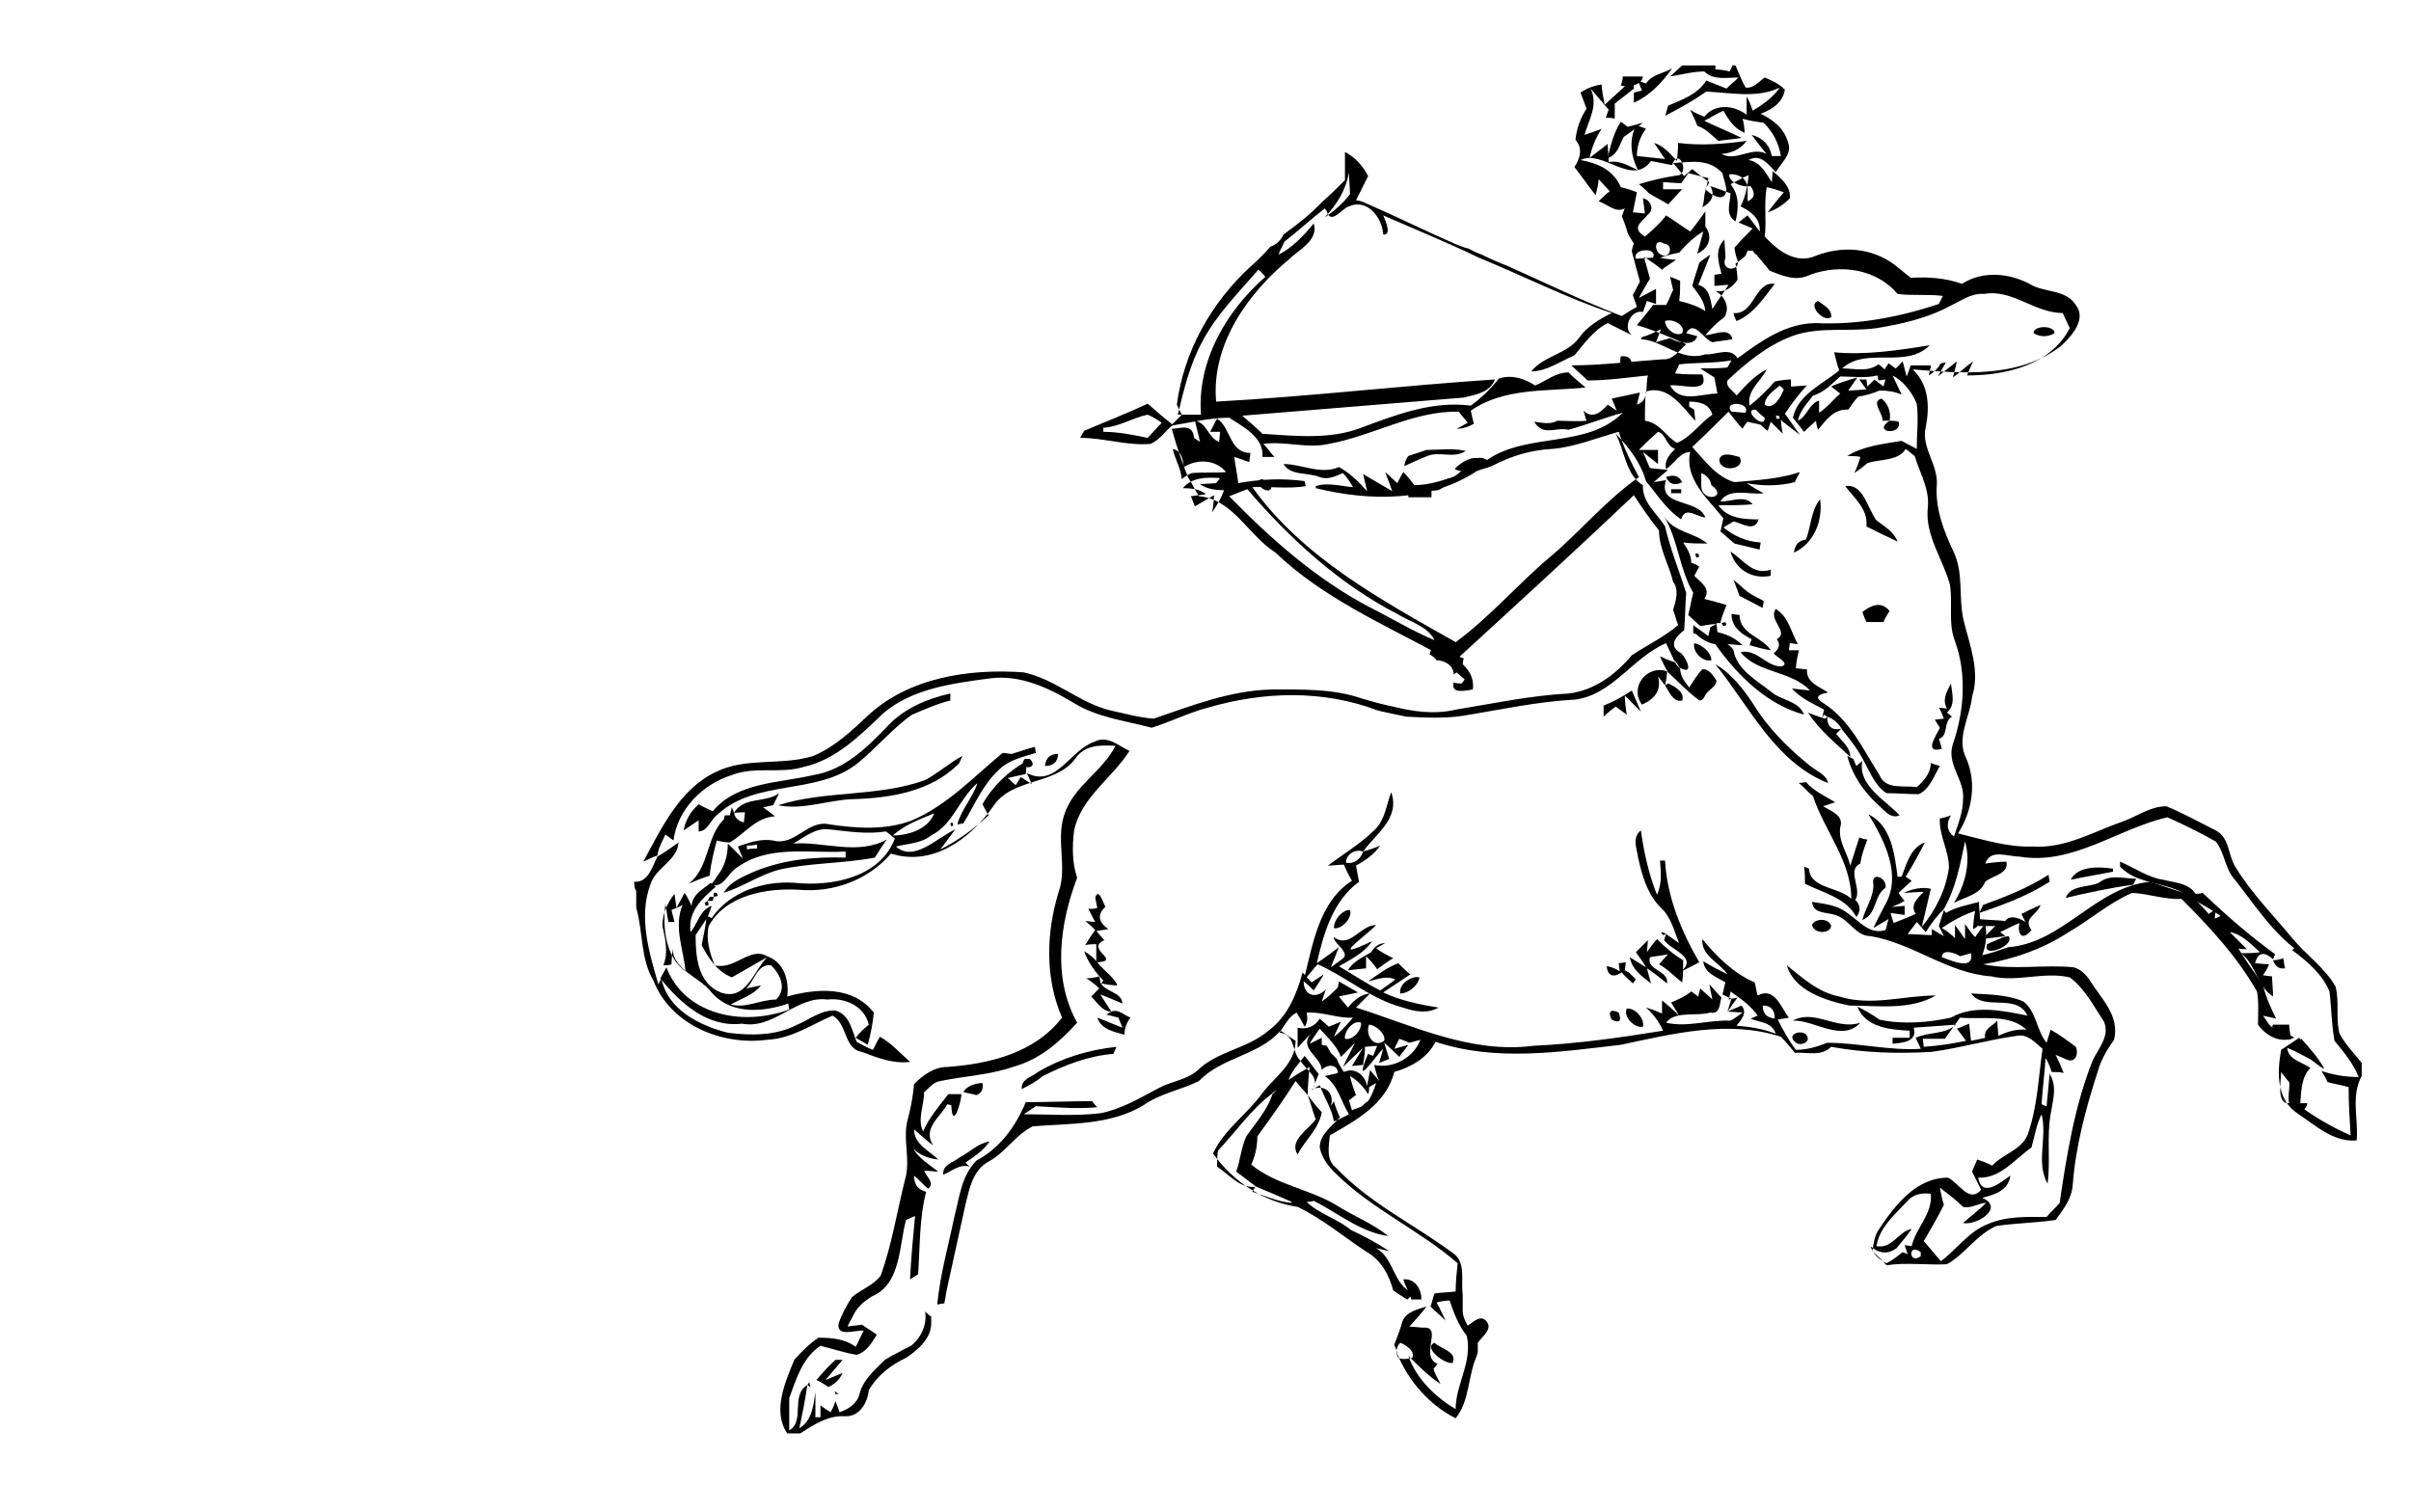 <?xml version="1.0" encoding="utf-8"?>
<!-- Generator: Adobe Illustrator 26.0.3, SVG Export Plug-In . SVG Version: 6.00 Build 0)  -->
<svg version="1.1" id="Слой_55" xmlns="http://www.w3.org/2000/svg" xmlns:xlink="http://www.w3.org/1999/xlink" x="0px"
	 y="0px" viewBox="0 0 239.5 150.2" style="enable-background:new 0 0 239.5 150.2;" xml:space="preserve">
<g>
	<path d="M63.9,85.6c0.3-0.1,1-0.5,1.4-0.6c0.1-0.8,0.5-1.4,0.8-2.1l0.8,0.6c0.4-3.1,2.9-5.6,5.8-6.5c2.3-0.9,4.8-0.1,7.1-0.8
		c3.2-0.7,5.6-3.1,7.9-5.3c2.9-2.5,6.9-3,10.6-3.5c3-0.4,5.8,0.9,8.3,2.4c2.4,1.5,5.2,1.8,7.8,2.5c1.9-0.6,3.7-1.5,5.6-2
		c5.5-1.6,11.4-1.8,16.9,0.3c0.9,0.2,1.8,0.4,2.8,0.6c1.9,0.1,3.8,0.2,5.7-0.1c3.7-0.6,7.3-1.4,11.1-1.6c3.7-0.5,5.7-4.2,9-5.6
		c0.3,0.6,0.5,1.1,0.8,1.7l0.3,0.3l0.2,0.4c1.6,0.9,0.7-0.9,0.2-1.4c-1.3-0.7-0.6-1.6,0.3-2.3c0.1-1.2,0.1-2.5,0.2-3.7
		c-0.7-2.2-1.6-4.4-2.1-6.6c-0.8-1.3-2.3-2.4-2.2-4.1c-1.7-1-1.8-3.4-2.7-5.1c1.3,1.3,2.5,2.9,3,4.7c1.1,1.3,2,2.8,3.5,3.8
		c0.4-1.4,1.6-0.2,2.4-0.2c-0.7-1.9-4.8-1-3.9-3.7l-1.2,0.2c0.3-0.3,1-0.9,1.4-1.2c-0.6-0.1-1.2-0.1-1.8-0.2
		c-0.2-0.4-0.5-1.2-0.7-1.6c0.4,0.3,1.1,0.9,1.5,1.2c0-0.4,0-1.1,0-1.4c-0.5,0-1.4,0-1.9,0c0.6-0.6,1.2-1.2,1.9-1.8
		c0.8,0.2,0.8,1.4,1.7,1.7c-0.5,0.5-1.1,1.1-0.9,2c0.8-0.5,1.4-1.7,2.4-1.7c-0.6,2.7,1.8,4.7,3.3,6.6c-0.1,0.3-0.2,1-0.3,1.3
		c0.5,0.4,0.9,0.8,1.4,1.2c0.8,0.2,1.7,0.4,2.5,0.6c0-0.2,0.1-0.6,0.1-0.7c-1.4-0.1-2.6-0.6-3.7-1.5c0.3-0.2,0.7-0.4,1-0.6
		c0.9,0.2,2.1,1.1,2.5-0.2c-1.5,0-3.1-0.1-4-1.4c1.1,0,2.3,0,3.4-0.1c-0.8-1-2.2-0.2-3.2-0.3c0.9-1.4,2.9-0.6,4.3-0.8
		c-0.6-0.3-1.1-0.6-1.7-1c1.6,0.3,3.2,0.3,4.8-0.1c0.1-0.3,0.4-0.8,0.5-1c-2.1,0.7-4.3,0.8-6.5,1c-1.8-0.5-3-2.2-4.2-3.5
		c1.2-1.1,2.4-2.3,3.6-3.5c0.5,0.6,0.9,1.2,1.4,1.7c0.1-0.2,0.3-0.5,0.5-0.7c0.3,0.1,1,0.2,1.3,0.3c0.2,0.2,0.5,0.5,0.7,0.6l0.3-0.9
		c0.3,0.3,0.9,0.9,1.2,1.2c-0.1-0.4-0.2-1.2-0.2-1.5l-0.4,0l-0.1-0.3l0.3,0l0.1,0.3l0.3,0.3c0.4,0.3,1.3,1,1.7,1.3
		c-0.4-0.5-1.1-1.6-1.5-2.1c0.7-1,1.4-2,2.2-2.8c-0.4,0-1.2,0.1-1.6,0.1l0-0.7c-0.4,0-1.2,0.1-1.6,0.2c-0.8,0.9-1.6,1.7-2.5,2.4
		c-0.3-1.5,1.1-2.4,1.7-3.6c-1.2,0.6-2.1,1.6-3,2.6c-0.3-0.5-1.1-0.8-0.9-1.5c1.9-1.8,4-3.5,6.4-4.4c2.7-1,5.6-0.4,8.4-0.8
		c2.5-0.4,5.1-1,7.3-2.2c1.1-0.5,2.1-1.3,3.4-1.2c2.8-0.5,5,1.9,7.8,1.9c0.2,0.4,0.5,1.1,0.7,1.5c-1.9,3.7-6.4,4.7-10.2,4.7
		c0.1-0.3,0.4-1,0.6-1.4c-0.7,0.5-1.3,1.1-2,1.6c0.1-0.4,0.3-1.2,0.4-1.6c-0.5,0.4-1.4,1.1-1.9,1.5l0.8-1.4l-0.5,0.1
		c-0.3,0.5-0.7,0.9-1.2,1.2l0.1-0.5l0.1-0.3l0-0.2c-0.7,0-1.3,0-2,0c-0.1,0.3-0.3,0.9-0.4,1.1c-0.1-0.4-0.3-1.1-0.4-1.5
		c-0.2,0.2-0.5,0.6-0.7,0.7c-0.2-0.1-0.5-0.4-0.7-0.5l-0.4,0.6c-0.1-0.1-0.4-0.4-0.6-0.5c-1.1,0.8-2.4,0.4-3.6,0.4
		c2.4-2.2,6.3,0.1,8.7-2.3c-3.1,0.5-6.4,1-9.5,0.7c0.1,0.4,0.3,1.3,0.5,1.8c-1.7,1.4-4.1,2.4-4.6,4.7c0.3,0.4,0.9,1.1,1.1,1.4
		c0.3-0.3,0.9-0.8,1.2-1.1c0,0.2,0.1,0.7,0.2,0.9c0.8-1,1.6-2.1,3-2c0.3-0.4,0.6-0.9,1-1.3c0.7-0.1,1.4-0.3,2.1-0.6
		c0.8,0,1.5,0.1,2.2,0.4c-0.3-0.6-0.6-1.3-0.9-1.9c1.1,0.6,1.9,1.6,2.4,2.8c0.2,1.5,0,3,0,4.5c-0.4-0.2-1.1-0.6-1.5-0.8
		c-1.8,0.3-3.8,0.5-5.4,1.5c0.3,0,1,0,1.3,0.1c-0.1,0.4-0.4,1.2-0.6,1.6c0.4-0.3,0.9-0.6,1.3-1c1.3-0.4,3.1-0.2,3.8-1.4
		c0.3,0.2,0.6,0.5,0.9,0.7c0.5,1.7,1.5,3.3,1.3,5.1c-0.3,2.8,1.5,5.1,2.2,7.7c0.3,1.9-0.2,3.8,0.5,5.6c1.2,3.3,0.9,7-0.2,10.2
		c-0.7,2,1.2,3.6,1,5.5c0,1.3-0.5,2.5-0.9,3.7c-0.7-0.5-0.8-1.3-0.3-2.1c-0.3,0.1-0.8,0.3-1.1,0.3c-0.1,1.7,0.9,3.2,0.9,4.9
		c-0.3,2.2-1.3,4.2-2.7,5.9c0.3-1.3,0.6-2.5,0.9-3.8c-0.9-0.2-1.8,0-2.7,0.4c0.5,0,1.5-0.1,2-0.1c-0.6,0.6-1.4,1.3-0.8,2.2
		c-0.7,0.3-1.4,0.6-2.2,0.9l-0.3-1l1.4,0.2c0-0.2,0-0.7,0-0.9l-1.3,0.1c0.3-0.1,1-0.4,1.3-0.6c-0.2-0.2-0.5-0.6-0.6-0.8
		c0.3-0.3,1-0.9,1.3-1.2l-0.6-0.4c0.7-1.1,1.3-2.2,1.9-3.4c-1.4,0.5-1.8,2.1-2.3,3.4l-0.4,0c-0.3-2.2-0.6-5.1-2.9-6.2
		c1.6,2.6,3.4,6.1,1.6,9.1c-0.3,0.6-0.9,1.7-1.1,2.2l1.5-0.9c-0.1,0.3-0.2,0.9-0.3,1.1c-1.6,0.5-2.6-0.9-3.8-1.7
		c-1-0.8-2.3-0.9-3.5-1.1c0.1,1.2,1.4,1,2.3,1.3c1.4,0.4,2,2.1,3.5,2.1c4.2,0.7,7.7,3.7,12,4c2.6,0.6,5.2-0.5,7.8,0.1
		c1.5,1.1,2.4,2.9,3.4,4.4c0.6,1.4-0.5,2.6-1.1,3.8c-1.8,4.5-2.6,9.4-3.3,14.2c-0.4,0.5-0.9,0.9-1.3,1.4c-1.9,0-4-0.1-5.8,0.7
		c-1.9,0.7-3.1,2.5-4.7,3.7c-0.6-0.7-1.1-1.3-1.7-2c0.7-1.2,1.4-2.4,2-3.6c-0.2-0.6-0.3-1.2-0.4-1.7c0.8,0.6,1.6,1.2,2.3,1.9
		c0.8,0.2,1.6-0.4,2.3-0.4c-0.7,0.7-1.5,1.3-2.3,2c1.3,0.3,4.2-1.5,1.9-2.5c1.2-0.3,2.6-0.7,2.8-2.2c-0.9,0.6-2.8,2.3-3.2,0.2
		c2.2,0.1,3.6-1.8,5.3-3c0.3-1.1,0.5-2.3,1-3.3c0.6,2.3-0.6,4.8,0.6,6.9c0.3-2.3-0.1-4.6,0.3-6.9c0.2-1.3,0.7-2.8-0.1-4
		c-0.1,1.1-0.2,2.2-0.3,3.2c-0.1,0-0.3-0.1-0.5-0.2c0.1-1.5,0.3-3,0.4-4.6c0.2,0.3,0.5,1,0.6,1.4c0.3,0,0.9,0,1.2,0.1
		c-0.2-0.5-0.6-1.4-0.8-1.8c0.3,0.1,0.9,0.4,1.2,0.5c0.8,0.3,1.1-0.7,0.8-1.3c-0.8-0.6-1.6-1.2-2.5-1.7c-0.1,0.3-0.3,1-0.4,1.3
		c-1-1.2-1-3.1-2.3-4.1c-1.6-0.7-3.5-0.7-5.2-0.8c1.3,1.8,4.5-0.1,5.6,2.2c-2.5-0.5-5.3-1.1-7.6,0.2c-2.3,0.5-4.8,0.7-7.1,0.2
		c-0.7-0.5-1.4-0.9-2.2-1.3c0.8,2.1,3.3,2.3,5.2,2.4l0,0.7c-0.4,0-1.2,0-1.7,0l0,0.6c1-0.1,2.5-0.2,2.1-1.6c1.4-0.1,2.8-0.2,4.2-0.3
		c-1.1,1-2.7,0.7-4,1.3c0.1,0.3,0.4,0.8,0.5,1.1c-3.1,0.2-6.2-0.6-9.3-0.6c-1,0.4-2,0.7-3.1,0.7c-0.7-0.9-1.3-2-1.8-3
		c0.3-0.1,0.8-0.1,1.1-0.2c-0.8-1-1.4-3.1-3.1-2.2c-0.1-0.3-0.2-1-0.3-1.3c-2.1-0.9-3.8-2.6-5.2-4.3c-0.1,1.7,1.7,2.3,2.5,3.5
		c-0.8-0.4-1.6-0.8-2.4-1.3c0.1,1.2,1.4,1.6,2.2,2.1c-0.1,0.3-0.2,0.9-0.3,1.2c0.2,0.1,0.6,0.3,0.9,0.4c-0.1,0.3-0.3,1-0.4,1.3
		l1.5,0.1c-0.4,0.3-0.8,0.6-1.2,0.8c-2.1-0.1-4.3,0.7-6.4,0.2c0.9-1.2,3-0.6,4.4-1c1,0.2,0.9-0.9,1.1-1.5c-0.4-0.4-0.8-0.9-1.2-1.3
		l0.3,1.5c-0.4-0.4-0.8-0.7-1.2-1.1l-0.2,0.8c-0.2-0.1-0.5-0.4-0.7-0.5c-0.6,0.5-1.3,0.8-2,1.1l0.8,1.3c-0.4-0.4-1.3-1.2-1.7-1.5
		c0,0.3,0,1,0,1.3c-0.4-0.2-1.2-0.5-1.6-0.6c0.7,0.6,1.3,1.4,1.7,2.3c-4.3,0.7-8.6,1.3-12.9,1.5c-6.2,0.8-11.9-2-17.6-3.8
		c0.3-0.3,1-1,1.4-1.4c-1,0.1-1.6,0.7-2.2,1.4c-0.3-0.4-0.6-0.7-0.9-1.1c0.5-0.1,1.4-0.3,1.9-0.4c-0.5-0.3-1.4-0.8-1.9-1.1l-0.1,0.6
		c-0.5,0.5-1,1-1.6,1.4l0.4-1.2c-1,1-2.2,0.6-2.2-0.8c0.3,0.2,0.8,0.7,1,0.9c0.3-0.5,0.7-1,1-1.6c-0.3,0.2-0.9,0.6-1.2,0.8
		c-0.2-0.2-0.7-0.7-0.9-1c-0.6,2.2-1.5,4.4-3.4,5.8c-2.1,1.8-5,2-7,3.9c-1.1,1-2.6,1.1-3.9,1.8c-1.9,1-3.7,2.1-5.8,2.5
		c-2.5,0.3-5.1,0.1-7.6,0.1c0.3-0.2,0.9-0.6,1.2-0.8c2,0.1,4.1,0.3,6.1,0.1c-0.1-0.1-0.4-0.4-0.5-0.6c-2.2,0-4.4,0.1-6.6,0.1
		c-1,2.4-2.6,4.6-4.9,5.8c-1.5,1.5-1.7,3.7-2.2,5.6c-0.6,2.9-1.4,5.7-1.7,8.7c0.1,0,0.5-0.1,0.6-0.1l0.1,0c0.1-0.4,0.2-1.2,0.3-1.6
		c0.6-2.7,1.2-5.5,1.8-8.2c0.4-1.6,0.7-3.4,2.3-4.3c1.7-0.9,2.7-2.7,4.4-3.5c3.7-0.3,7.7-0.1,11-2.1c1.7-1.2,3.7-1.5,5.5-2.4
		c2.3-2.4,5.9-2.5,8.1-5c0.5,0.3,1,0.7,1.5,1c0,2.3-2.1,3.6-3.3,5.2c-1.5,2.1-3.8,3.6-4.9,6c2,2.8,5,4.8,8.4,5.3
		c2.5,1.2,4.6,3,6.9,4.5c1.4,0.8,2.2,2.3,2.6,3.8c0.3,0.2,1,0.7,1.4,0.9c0.2-0.2,0.6-0.5,0.9-0.6l-0.4-0.1c-1.9-0.7-1.8-3.4-3.6-4.4
		l1.3,0.3c-1.2-0.8-2.5-1.5-3.8-2.1c-1.3-1.1-3.2-1.6-4.4-2.8c0.2,0,0.5,0,0.7-0.1c2.4,1.2,4.6,3.1,7.4,3.5c-1.6-1.3-3.5-2-5.2-3.1
		c-2.7-1.6-6-2-8.4-4c0.4-0.9,0.6-1.8,0.6-2.8c1.3-1.8,2.6-3.6,3.8-5.5c0.4,0.5,0.8,0.9,1.2,1.4c0-0.7,0.1-2.1,0.2-2.8
		c-0.7,0.4-1.4,0.8-2.1,1.3c0.3-0.9,1-1.6,1.6-2.4c0.5,0.6,0.9,1.2,1.4,1.8c-0.2,0.5-0.4,1-0.6,1.5c1.2-0.5,2.2,0.4,1.8,1.7l0.3-0.5
		c0.1,0.4,0.4,1.2,0.6,1.6c-0.8,0.9-2,1.7-2,3c0.2,1,0.8,1.8,1.5,2.5c3.6,3.6,8.4,5.7,12.2,9c-0.1,0.9-0.2,1.9-0.2,2.8
		c-0.7,0.1-1.4,0.1-2.1,0.2l-0.1,0.3c-0.1,0.3-0.2,0.8-0.3,1c0.5,0.5,1,0.9,1.5,1.4c-0.2-0.4-0.6-1.3-0.9-1.8c0.3-0.1,1-0.2,1.3-0.2
		c0.4,1.2,0.9,2.5,1.7,3.5c0.6,2.6-1.1,4.8-1.1,7.3c-2-1.2-3.9-3-4.7-5.3c1,1,2,2,3.2,2.8c-0.2-0.4-0.6-1.1-0.7-1.5
		c0.1-0.1,0.3-0.4,0.4-0.5c-0.7-0.3-0.8-0.9-0.7-1.6c0-0.8,0.6-2.1-0.7-2c-0.3,0-1-0.1-1.4-0.1c0.6-0.7,1.2-1.3,1.7-2
		c-0.9,0.3-2,0.5-2.4,1.5c-0.2,0.8-0.5,1.5-0.8,2.3c0.1,0.2,0.3,0.7,0.3,0.9c1.1,2.7,3.2,5.1,5.8,6.4c1.4-1.7,1.2-4.2,2.1-6.2
		l0.1-0.4l0-0.9c0.4-0.6,1.6-1.4,0.8-2.2c-0.6-0.6-1.3,0.2-1.8,0.5c-0.3-0.5-0.5-1-0.5-1.5c0-0.4,0-1.2,0-1.6
		c-0.2-1.4,0.4-3.3-1.1-4.2c-3.8-2.8-8.2-4.9-11.5-8.4c-1-0.8-0.7-2.1-0.6-3.2c2.6-1.5,5.6-3.1,6.4-6.3c1.7-0.5,3.3-1.4,4.1-3
		c6,2,12.3,1,18.4,0.3c5.2-1.1,10.7-2.5,15.9-0.8c0.5,0.5,1,1.1,1.4,1.6c1.2-0.1,2.6,0.4,3.6-0.6c3.3,0.6,6.6,0.7,10,0.5
		c2.9-0.4,5.6-1.2,8.5-1.6c1-0.2,1.8,0.7,2.5,1.3c-0.4,2.8-0.5,5.6-1.4,8.3c-0.5,1.7-2.5,2.1-3.6,3.3c-0.4-0.2-1.1-0.5-1.5-0.6
		c-0.1,0.3-0.4,0.9-0.5,1.2c0.3,0.6,0.6,1.2,0.9,1.8c-1.2,1.4-2.2-0.7-3.3-1.2c-3.2,0-5.3,2.8-6.9,5.2c-0.4,0.6-0.5,1.4-0.6,2.1
		c0.5,0.5,1,0.9,1.4,1.4c2-0.3,4,0,6-0.1c1.8-1,2.9-2.9,4.9-3.8c2-0.3,3.9-0.3,5.9-0.6c0.8-1.1,1.6-2.1,1.7-3.5
		c0.3-3.9,1.3-7.6,2.5-11.3c0.3-1.1,0.9-2.1,1.6-3.1c0.6-2.4-1.3-4.1-2.4-5.9c-0.4-0.6-0.9-1.1-1.6-1.3c-3-0.3-6,0.3-9-0.3
		c3-0.5,5.9-1.5,8.5-3.2c2.1-1.2,4-2.9,6.3-3.9c1.7,0.1,3.3,0.7,4.9,0.6c2.8,2.8,5.5,5.7,7.5,9.2c0.2,1.1,0.1,2.2,0.1,3.3
		c0.8,1.1,2.2,1.9,3.6,1.3c-0.7-0.5-1.5-0.9-2.3-1.1c-0.3-0.3-0.5-0.7-0.8-1.1l1.3,0.3c-0.5-1-1-2.1-1.3-3.3
		c-0.9-1.4-1.9-2.7-2.7-4.1c-1-0.9-2.9-2.2-1.7-3.7l-1,0.7c-0.4-0.5-0.9-1-1.4-1.5l0.4-0.5l-0.6,0.2c-1.4-0.5-2.8-0.9-4.2-1.4
		c-5.4,0.5-8.7,6.1-14.1,6.5c-0.9,0.3-1.7,0.6-2.6,0.8c0.4-1,0.5-2,0.3-3.1c-0.3,0.3-0.8,1-1,1.3c-0.3-0.3-0.8-1-1-1.3l0,1.5
		c-0.2-0.3-0.7-1-1-1.4l0,1.3c-0.3-0.3-0.9-0.8-1.3-1c1-0.7,2.1-1.3,3.3-1.7c-0.1,0.5-0.2,1.4-0.2,1.8c1.1-0.4,0.5-1.8,0.6-2.7
		c-1.1,0.3-2.3,0.5-3.3,1.1l-0.2-0.3c-0.1,0.4-0.4,1.2-0.5,1.6l0.5,1l-1.2-0.7v0.6c-0.8,0-1.6-0.1-2.4-0.1c0.2-0.3,0.7-0.9,0.9-1.2
		c0.3,0.3,0.6,0.7,0.9,1c0.5-0.8,1.1-1.6,1.8-2.3c1.2-2.1,1.6-4.4,2.1-6.7c0.6,2.1,0,4.3-1.1,6.1c1.1-0.6,2.6-0.8,3.1-2.1
		c0.7-0.6,2.4-0.8,2.1-2c-0.5,0-1.6,0.1-2.1,0.2c0.5-1.5,2.2-0.7,3.4-0.7c5.3,0.9,9.8-2.8,14.7-3.9c1.6,0.7,3.2,1.5,4.8,2.4
		c0.9,1.1,0.9,2.7,1.9,3.8c1.9,2.4,3.5,4.9,5.9,6.8l-0.2,0.2c1.5,1.1,3,2.4,3.7,4.1c0.2,1.6,0.2,3.3,0.5,4.9
		c0.9,1.1,1.9,2.3,2.4,3.6c-1.3,0-2.5-0.2-3.7-0.6c0.2,0.3,0.5,0.8,0.6,1.1c0.7,0.2,1.4,0.3,2.1,0.5c0,1.6,0.1,3.2,0.2,4.8
		c-1.6-0.7-3.2-1.6-4.6-2.6c0.1-0.1,0.3-0.4,0.3-0.6c-0.2,0-0.5,0-0.7,0c0.1-1.2,0.1-2.6,1-3.5c-0.8-0.6-2.2-0.8-2.3-2
		c1,0.4,2,1,3,1.5c-0.6-0.8-1.2-1.6-1.8-2.5c-0.6,0.4-1.2,0.8-1.8,1.2c-0.4,2.2-0.5,4.9,1.6,6.3c1.8,1.2,3.6,2.9,5.9,2.7
		c0.2-2.1-0.6-4.4,0.5-6.4v-1.3c-0.7-0.9-1.6-1.8-2.2-2.9c-0.4-1.5,0-3.2-0.4-4.7c-1.1-1.9-2.9-3.1-4.3-4.8c-1.9-2.3-4-4.4-5.6-7
		c-0.8-1.2-0.6-3-2-3.7c-1.6-0.8-3.2-1.7-4.9-2.4c-1.6,0-2.9,1-4.3,1.5c-2.9,1-5.7,2.7-8.9,2.5c-2.6,0.1-5-0.7-7.5-1.3
		c1.4-2.2,1.9-5,0.8-7.5c-1-2,0.4-4.1,0.6-6.1c0.8-2.5-0.2-5-0.8-7.4c-0.6-2.3,0-4.7-1-6.9c-1-2.1-1.9-4.4-1.7-6.8
		c0.1-2-1.6-3.7-1.1-5.7c0.4-2,0.3-4.2-1.3-5.7c4.9,0.4,10.5,0.9,14.7-2.3c1.1-1,2.6-2.7,1.5-4.1c-1-1.6-3.2-1.2-4.6-2.1
		c-2.1-1.1-4.7-1.3-6.7,0c-1.7-0.6-3.4-0.7-5.1-0.6c-0.5-0.4-1.1-0.9-1.6-1.3c-2.3-1.7-5.2-1.9-7.8-0.9c-2,0.9-3.8-0.5-5.1-1.9
		c0.2-1.6-0.1-3.3,0.2-4.9c0.6,0.1,1.1,0.3,1.7,0.5c-0.5,0.6-1.1,1.3-1.6,2c0.9-0.3,1.6-0.8,2.2-1.4c0.1-1.2-0.9-2-1.7-2.7l-0.1,1.1
		c-0.6-0.9-1.1-2-2.3-2.2c1.2-0.7,2,0.5,2.7,1.2c0.5-0.9,1.7-1.8,1.2-3c-0.4-1.4-1.5-2.2-2.7-2.8c1.1-0.4,2.2-1.1,2.4-2.4
		c-0.6-0.6-1.3-0.9-2-1.2c-0.6,0.4-1.1,1.1-1.9,1c-0.4-0.7-0.7-1.5-1-2.2h-0.3c-0.1,0.2-0.2,0.5-0.3,0.6c-0.3-0.1-1-0.2-1.4-0.2
		l0-0.4h-3.3c-0.3,0.3-0.9,0.8-1.2,1.1c1.2-0.2,2.3-0.5,3.4-0.5c0.9,0.9,2.2,0.6,3.4,0.6c-0.4,0.4-0.8,0.7-1.2,1.1
		c-0.7-0.3-1.3-0.5-2-0.8c-0.9,1.4-2.4,1.9-3.8,2.5c-0.1,0.3-0.2,0.8-0.3,1c1.4-0.7,2.8-1.5,4.1-2.4c2.4,0.1,5,0.7,7.3-0.4
		c-0.7,1-1.7,1.7-2.7,2.3c-0.1-0.4-0.4-1.1-0.6-1.4c0,0.4,0,1.3,0,1.8c-1.3-1-3.2-1.1-4.2,0.2c-0.5-0.2-1-0.4-1.4-0.7
		c0.2,0.5,0.5,1,0.7,1.6c0.9,0.3,1.5,1,2.1,1.5c0.6-0.1,1.8-0.2,2.3-0.3c-1.2-0.6-2.5-1.1-3.7-1.7c0.6-0.3,1.2-0.7,1.9-1
		c0.5,0.9,1.1,1.8,2.1,2.2c0-0.4-0.1-1.1-0.2-1.4c0.7,0.2,1.4,0.3,2.1,0.4c0.9,0.9,1.5,2,1.7,3.3l-0.9,0c-0.2-1.1-0.9-1.8-2-2.1
		c0.4,0.5,1.1,1.5,1.5,1.9c-1.5-0.8-3,0.8-4.5,0c1.1-0.1,1.9-0.5,2.5-1.3c-2.2,0.3-4.5,0.5-6.8,0.2c0,0.5-0.1,1.4-0.1,1.8
		c-0.7-0.7-1.3-1.5-2.3-1.8c0.3,0.4,0.8,1.2,1.1,1.6c-0.9-0.1-1.9-0.2-2.8-0.3c0-1,0.3-1.9,0.9-2.7c-0.2-0.1-0.7-0.3-1-0.3
		c-0.7,1.4-0.5,3,0.2,4.4c-0.9-0.4-1.8-1-2.9-0.8c0-0.5-0.1-1.4-0.1-1.8c-0.6,0.5-1.2,0.9-1.8,1.4c0.2-1,0.6-2,1.2-2.9
		c-0.5,0.2-1.1,0.4-1.7,0.6c0.4-1.5,1.4-2.9,0.6-4.6c0.6,0.7,1.2,1.4,1.8,2.1c-0.1,0.2-0.2,0.6-0.3,0.8c0.2,0,0.7,0,0.9,0.1
		c0-0.4,0-1.2,0-1.5c0.6-0.5,1.3-1,1.9-1.5l0,1.4c1.6-0.7,2.8-2,3.8-3.4c-0.9,0.5-2,0.6-2.6,1.5l-0.8-0.3l0.4,1l-0.8,0.2
		c0-0.4,0-1.1-0.1-1.4c-0.9,0.9-1.9,1.8-2.8,2.6c-0.1-0.5-0.3-1.5-0.3-2c-0.8,0.1-1.5,0.4-2.1,0.8c0.2,0.5,0.4,1.1,0.6,1.6
		c-0.6,0.9-1,2-1.1,3.1c0.8,0.9,0.4,1.9-0.1,2.7c0.7,0.9,1.4,1.9,2.1,2.8c0.1-0.4,0.3-1.2,0.3-1.6c0.3,0.3,0.8,0.9,1.1,1.2
		c-0.4,0.3-0.7,0.6-1.1,1c0.9,0.3,1.7,1.2,2.6,0.7c-0.1,0.2-0.2,0.6-0.3,0.8c0.2,0.4,0.5,1.3,0.6,1.7c0.1,0.2,0.4,0.7,0.6,1
		c-0.1,0.2-0.2,0.6-0.2,0.8c0.1,0.3,0.2,0.8,0.3,1.1c0.1,0.5,0.4,1.4,0.5,1.9c-0.2,0.3-0.5,1-0.7,1.3c0.1,0.4,0.3,0.8,0.4,1.2
		c-0.4,0.2-1.2,0.7-1.5,0.9c-3.9-1.5-7.6-3.3-11.4-5c-0.8-0.3-1.7-0.7-2.5-1.1c-0.3-0.1-1-0.4-1.3-0.6l-0.4-0.1
		c-0.2-0.1-0.6-0.2-0.8-0.3c-3-1.3-6-2.8-9-4.1c-0.2-0.1-0.7-0.3-1-0.3c0.4-0.8,0.8-1.6,1.2-2.4c-0.5-1-1.3-1.9-2.3-2.4
		c0,0.9,0,1.9,0,2.8c-0.7,0.7-1.4,1.4-2.2,2.1c-0.7,0.7-1.4,1.4-2.2,2c-0.1,0.1-0.4,0.3-0.5,0.4c-0.4,0.3-0.8,0.6-1.2,0.9
		c-0.3,0.6-0.7,1-1.3,1.2c-0.6,0.7-1.3,1.4-2,2c-3.9,3.6-6.6,8.4-7.3,13.7c0.2,0.4,0.3,0.7,0.5,1l-1.1,1.1c1.9-0.3,3.8-0.8,5.8-0.8
		c1.4,0.9,3.5,2,3.3,3.9c0.3,0,0.9,0,1.2,0c-0.3-0.3-0.8-1-1.1-1.3c2.2-0.3,4.3,0.5,6.5,0c4.4-0.8,8.4-3.3,12.9-3.2
		c0.3,0.4,0.6,0.7,0.9,1.1l-1.1,0.6c0.6,0,1.2-0.2,1.7-0.5c-0.1-0.4-0.2-0.8-0.3-1.3c3.3-2.3,7.5-1.9,11.4-2.3
		c-0.6-0.5-1.2-1-1.7-1.5c-1.3,0-2.3,0.9-3.3,1.3c-1.1-0.7-2.3-1.1-3.6-0.7c-0.8,1-1.7,1.9-2.8,2.7c-3.8-0.5-7.4,0.9-10.9,2.2
		c-3.1,1.2-6.6,0.8-9.8,0.6c-0.6-0.6-1.3-1.2-2-1.8c7.3-0.6,14.7-1.2,22-1.8c1.2-0.3,2.6-0.5,3.1-1.8c-9.2,0.6-18.4,1.7-27.7,2.2
		c-0.5-5.6,3.1-10.7,7.2-14.1c1-1,3-1.9,2.5-3.6c-1,1.2-2.1,2.4-3.5,3.1c0.1-0.3,0.4-0.9,0.6-1.3c1.4-1.1,2.6-2.2,4-3.3l0.2,0.3
		c0.4,1.4,1.5-0.3,2.2-0.5c1.8-0.8,3.3,1.1,3.4,2.8c0.9,0.1,0.2-1.4,0-1.9c3.2,1.4,6.4,2.7,9.5,4.2c4.4,1.8,8.7,4,13.2,5.5
		c-1.2,0.6-2.4,1.3-3.2,2.4c-1.2,1.7-3.5,1.8-4.8,3.4c1.5,0,2.9-1,4.3-1.6c1-1.2,1.9-2.5,3.3-3.2c0.8,0.4,1.6,0.8,2.4,1.2
		c-1-0.8,0-2.6,1.1-2.3c0.1-0.3,0.3-0.8,0.4-1.1l0.9,0.3c0-0.4,0-1.2,0-1.5c-0.4,0.2-1.3,0.7-1.7,0.9c0.3-0.5,0.8-1.5,1.1-1.9
		c-0.2-0.7-0.4-1.5-0.6-2.2c0.6,0.4,1.2,0.8,1.8,1.3c0.3-0.3,1-0.7,1.4-1c-0.4,0-1.2-0.1-1.6-0.2c0.6-0.2,1.3-0.4,1.9-0.5
		c0.7-0.8,1.5-1.6,2.4-2.1c-0.2,0.7-0.4,1.5-0.6,2.2c1.1-0.5,1.6-1.6,0.8-2.7c0-0.5,0-1,0-1.5c-0.5,0.7-1,1.4-1.5,2
		c-0.8-0.5-1.6-1.1-2.4-1.6c-0.6,0.8-1.4,1.5-2.1,2.1c-1.5-0.9-0.2-1.5,0.3-2.2c0.7-0.5,0.2-1.5-0.5-1.6l0.2,1.5
		c-0.3,0-0.9-0.1-1.2-0.1c0.1-0.5,0.3-1.5,0.4-2c-0.5-0.2-1.1-0.4-1.6-0.5c-0.7-1.7-2.3-2.4-4-2.7c2.2-1.1,5.1,2.7,7,0.1
		c0.7,0.1,1.4,0.3,2.1,0.4c0.6-1.8,1.7,0.6,0.7,1c-1.4,0.2-2.7,0.5-4,0.9c0.3,0.2,0.8,0.7,1,0.9c0.6,0.4,1.3,0.7,1.9,1.1
		c0.5-0.5,0.9-1,1.4-1.5c-0.5,0-1.4,0-1.9,0l0-0.7c0.4,0,1.3,0.1,1.8,0.1c0.2-0.3,0.6-0.8,0.7-1c0.5,0.1,1.5,0.4,2,0.5
		c-0.1,0.6-0.3,1.2-0.4,1.7c0,0.3-0.1,0.9-0.2,1.2c0.9-0.5,1.3-1.2,0.8-2.1c0.7,0.2,1.4,0.5,2,0.7c0,0.9-0.6,2.1,0.5,2.8
		c0.3-1.3,0.4-2.6-0.5-3.7c0.4-0.2,1.3-0.7,1.8-0.9c-0.1,1.1-0.3,2.1-0.8,3.1c1,0.5,2,1.2,1.9,2.5c-0.3-0.4-0.9-1.2-1.2-1.6
		c-0.3,0.2-0.6,0.5-0.9,0.7l1.4,0.6c-0.6,0.6-1.2,1.2-1.8,1.9c0,0.2,0.1,0.7,0.2,1c0.7,1.4-1.7,1.5-1.1,0c0-0.4-0.1-1.3-0.1-1.8
		c-1,1-0.6,2.2-0.3,3.4l-0.7,0.1c0,0.3,0,0.8,0,1.1c0.3,0,1-0.1,1.4-0.1c-0.5,0.8-1.1,1.6-1.6,2.4c-0.2-1-0.3-2.1-1.4-2.4
		c0.4-1,0.8-2,1.2-3c-0.3,0.2-0.9,0.6-1.1,0.8c-0.2,0.7-0.5,1.5-0.7,2.3c0.6,0.8,1.2,1.5,1.3,2.5c-0.8-0.5-1.7-0.8-2.6-1
		c0.1-0.7,0.1-1.3,0.1-2c-0.2-0.1-0.7-0.3-1-0.4c0.1,0.5,0.2,0.9,0.3,1.3c-0.2,0.4-0.5,1.2-0.7,1.5c-0.3,0-0.9,0-1.3,0
		c-0.5,0.7-1.1,1.4-1.6,2c1.7,0.5,3.3,1.2,4.9,1.9c-0.7,0.6-1.3,1.6-2.4,1.5c-3,0.2-6,0.6-9,0.6c0.5,0.5,1.1,1,1.6,1.5
		c2,0,4-0.3,6-0.5c-0.3,1,0.2,2.5-1.1,2.9l0.3-1.2c-0.9,0.2-1.9,0.4-2.8,0.6l0.5,1.2l-0.9-0.6c-0.6,0.7-1.5,1.5-2.4,0.6
		c0.1,0.3,0.2,0.8,0.3,1c-1,0.1-2,0-2.9,0c-0.7,0.4-1.5,0.2-2.3,0.1c0.9,1.5,2.1,0.5,3.4,0.8c1.8-0.5,3.6-1.2,5.4-1.7
		c-3.6,3.6-9.4,1.9-13.5,4.7c-1.4-0.9-2.2,1.2-3.4,1.7c-1.2,0.4-2.5,0.8-3.8,0.8c-0.4-0.5-0.7-0.9-1.1-1.3c-0.2,0.3-0.5,0.9-0.6,1.1
		c-0.3-0.3-0.9-0.8-1.2-1.1c0.2,0.5,0.5,1.4,0.7,1.9c-1-0.6-1.9-1.1-2.9-1.7c0.1,0.4,0.3,1.3,0.4,1.7c-0.8-0.9-1.7-1.8-2.8-2.4
		c-1.8,0.8-3.7-0.3-5.5-0.3c0.7,1.2,2.4,0.8,3.6,1.3c0.8,0.3,1.6-0.1,2.3-0.4c0.3,0.3,0.8,1,1,1.4c-1.2-0.1-2.6-0.5-3.7-0.1l0,0.2
		c5.3,1.3,11.3,1.4,16-1.7c0.5-0.2,1-0.3,1.5-0.5c1.9-1,3.9-1.6,6-1.7c2.3-0.2,4.4-1.1,6.6-1.7c0.5,1.6,1.2,3,2,4.5
		c-3.3,2.3-5.8,5.4-8.9,8c-3.2,2.7-5.9,5.9-9.3,8.4c-7.4-4.2-15.2-8.4-20.2-15.4c1.8-0.1,3.5,0.2,5.3-0.1c0-0.1-0.1-0.3-0.1-0.5
		c-2.2-0.3-4.4-0.2-6.6,0.2c-0.1-0.9-0.3-1.8-0.4-2.6c0.4,0.1,1.1,0.4,1.5,0.5c0-0.2,0.1-0.7,0.1-0.9c-2.1,0-1.9-2.5-3.3-3.4
		c-0.2,0.3-0.5,1-0.7,1.3h1l-0.1,1c-1.1-0.4-1.2-1.9-2.4-2.1c0.1,0.5,0.4,1.6,0.5,2.1l-0.6-0.4c-0.1-1.5-1.4-0.9-2.2-0.9
		c0.3,1.1,0.6,2.1,1,3.2c0.2,0.5,0.4,1.1,0.6,1.6c0.4,0.6,0.7,1.3,1.1,1.9c3.4,0.3,4.9,3.9,7.6,5.6c4.7,4.5,10.7,7.1,16.4,10.2
		c0.7,0.4,1.4,0.9,2.2,1.2c0-0.2,0-0.6,0.1-0.9c-0.7-0.2-1.3-0.6-1.9-1l0.1-0.4l-0.4,0.2c-0.2-0.1-0.5-0.4-0.7-0.6
		c-2.2-0.9-4.3-2.2-6.5-3.3c-5.3-2.8-9.8-6.8-13.9-11c0.6-0.2,1.2-0.5,1.8-0.7c4.2,4.9,9.1,9.4,14.9,12.4c1.3,0.8,3,1.2,3.7,2.6
		L142,65c0.2,0.1,0.6,0.4,0.7,0.6c0.8,0,1.7,0.5,1.7,1.4l0.3-0.2c0.2,0.2,0.6,0.5,0.8,0.7l-0.3,0.4c-0.2,0-0.6,0-0.8-0.1
		c-0.3,1.2,1.2,0.8,1.9,0.7c0.2-1.3-0.6-2.3-1.6-3c5.9-5.4,11.8-10.8,17.6-16.3c0.8,1.2,1.6,2.4,2.5,3.5c0,1.8,1,3.4,1.4,5.1
		c0.6,0.8,0.3,1.8,0,2.8c0.2,0.5,0.3,1,0.5,1.5c-1.4,1.2-3.1,2-4.6,3c-1.6,1.9-3.7,3.5-6.3,3.8c-3.8,0.2-7.5,1-11.2,1.6
		c-2.1,0.5-4.2,0.2-6.2-0.3c-1-0.2-2.1-0.5-3.1-0.8c-2.9-1-6-0.9-9-0.9c-4.1,0.1-7.9,1.6-11.7,2.9c-1.4-0.1-2.8-0.5-4.2-0.8
		c-3.1-0.7-5.5-3.1-8.7-3.8c-5.4-0.4-11.5,0.5-15.6,4.4c-1.6,1.5-3.2,3-5.3,3.9c-3.2,1-6.7,0.1-9.7,1.6
		C67.5,78.4,65.7,82.3,63.9,85.6z M117.5,48.5c0.9-1.1,2.4-1.1,3.7-1l-0.4,0.5l-1.6,0.1c0.7,0.5,1.6,0.6,2.4,0.6
		c-0.3,0.8-0.7,1.5-1.2,2.2c0.1-0.4,0.2-1.3,0.2-1.7c-0.5,0.3-1.4,0.8-1.9,1.1l-0.4-1l1.5-0.2C119.2,48.6,118.4,48.5,117.5,48.5z
		 M121.8,46.9c-1.1,0.1-2.3,0-3.4,0.1c-0.3,0.1-0.8,0.4-1,0.6c-0.1-1.1-0.7-2-0.9-3c0.9,0.2,1,1.1,1.1,1.8
		C118.9,45.6,120.7,45.6,121.8,46.9z M125.7,27.5c-3.9,3.4-6.8,8.4-6.4,13.7c-0.8,0-1.5,0-2.3,0c0.6-2.5,1.2-5,2.4-7.2
		c1.4-2.7,3.6-4.9,5.6-7.2C125.3,27,125.5,27.3,125.7,27.5z M131.6,21.6c1.2-1.3,2.1-2.7,2.4-4.5c0,0.7,0.1,1.5,0.1,2.2
		C133.4,20.2,132.5,21,131.6,21.6z M165.3,24.2c1,0.1,0.6,1.6-0.3,1.1C164.3,25,164.3,23.6,165.3,24.2z M164.2,25.6
		c-0.4,0-1.3,0.1-1.7,0.1C162.1,24.7,164.7,24.5,164.2,25.6z M227.4,109.6c-1.3,0.1-0.8-2.2-0.8-3.1c0.2,0.3,0.6,0.8,0.8,1
		C227.5,108.2,227.2,108.9,227.4,109.6z M138.9,134.9c-0.3-0.6-0.2-1.1,0.2-1.5c0.5,0.2,1.5,0.8,1.2,1.5
		C139.9,135,139.3,135.1,138.9,134.9z M126.8,108.3l-0.2,0.2l-0.2,0.2c-0.5,1.6-1.7,2.9-2.6,4.2c-0.5,1.1-0.6,2.4-1,3.5
		c0.7,0.5,1.3,1,2,1.5c1.2,0.5,2.4,1,3.5,1.5l0,0.1c-1.4-0.1-2.6-0.7-3.9-1.1l0.3-0.5c-1.5,0.2-2.6-1.2-3.8-2c0-0.4,0-1.2,0.1-1.6
		c1.8-1.9,3.3-4.1,5.3-5.6l0.2-0.2L126.8,108.3z M134.3,110.3l-0.3-1c0.2-0.1,0.5-0.4,0.7-0.5c-0.2-0.5-0.5-1.4-0.6-1.9
		c0.7,0.4,1.3,1,1.8,1.8c0.1-0.2,0.1-0.4,0.1-0.7l0.7-0.4c-0.2,0.6-0.4,1.2-0.8,1.8l-0.3,0.2l-0.3,0.3
		C134.9,110.1,134.5,110.2,134.3,110.3z M134.4,101.1c-0.6,0.7-1.2,1.4-1.9,1.9l0.7-1.5l-1.2,0.5c-0.2-0.2-0.7-0.6-0.9-0.8
		c-0.5,0.8-1.3,1.1-2.2,0.9c0,0.5,0,1.5,0,2c0.3-0.3,0.9-1,1.3-1.4c-1.2,1.5,1,2.2,1.1,3.6c0.5-0.6,1.6-0.6,1.6,0.3
		c-0.3,0.1-0.9,0.2-1.3,0.3c1.3,0.9,1.6,2.5,2.4,3.8c-0.4,0.2-1.1,0.6-1.5,0.7c-0.2-1.3-1-2.4-1.4-3.6l-0.8,0.5c1-1.2-0.6-2-1.1-2.9
		c-0.9-0.8-0.5-2.7-2.1-2.8c0.5-0.7,0.9-1.6,1.7-2c0.2,0.3,0.6,1,0.8,1.4c0.3-0.4,0.3-0.9,0.2-1.4
		C131.4,100.5,132.9,101.2,134.4,101.1z M135.2,101.6c0.1,0.7-0.8,1.8-1.6,1.6C133.5,102.5,134.4,101.3,135.2,101.6z M137.5,103.4
		c-1.1,0.8-1.9-0.7-1.5-1.6C136.6,101.8,137.7,102.7,137.5,103.4z M141.1,103.3c-0.7,1.8-2.7,2.9-4.6,2.5c0.1,0.4,0.3,1.2,0.5,1.6
		c-0.2-0.3-0.7-0.8-0.9-1.1c-0.1,0.5-0.2,1.1-0.3,1.6c-0.2-1.1-1.2-1.9-2.3-1.4c-0.2-0.3-0.6-0.9-0.7-1.3l-0.3-0.3l-0.3-0.3
		c-0.1-0.2-0.3-0.5-0.4-0.7l-0.5-0.1l0-0.7l-1.2,0.6c0.2-0.4,0.7-1.1,1-1.5c0.8,0.9,1.7,1.7,2.1,2.8l1.4-1.4l-1.2,2.4l2-1.9
		l-1.1,1.8l1.1-0.1c0.1-0.5,0.2-1.4,0.2-1.8l1.2-0.1l-0.4,1l-0.5-0.2c-1.6,3.8,0.8,0.1,1.5-0.5l-0.4,1.4l1-0.4l-0.5-1.6
		c0.4,0.3,1.1,1,1.5,1.4c0.2-0.3,0.7-0.9,0.9-1.2l-1.4,0.4l0.5-1c0.3,0.1,0.8,0.3,1,0.4L141.1,103.3z M176.3,101.2
		c-0.8-0.1-1.2-0.5-1.2-1.3C175.9,99.9,176.3,100.3,176.3,101.2z M176.4,102.7c-1.3-0.5-2.6-0.7-3.9-0.8c0.5-0.6,1.1-1.3,0.5-2
		l-1.4,0.6l1-1.4l-0.9,0.2c0.1-0.2,0.2-0.6,0.2-0.8c1,0.7,2,1.4,2.7,2.4l-0.7,0.3C174.8,101.6,176,101.5,176.4,102.7z M201.3,102.3
		c-1-0.1-1.9,0.2-2.8,0.6c0-0.4-0.1-1.1-0.1-1.5c-0.4,0.5-1.4,0.8-1.2,1.7c-0.3,0.1-1,0.2-1.4,0.3c-0.1-0.6-0.1-1.1-0.2-1.7
		l-1.2,0.5c0.3,0.4,0.6,0.8,0.9,1.2c-1.4,0.3-2.8,0.5-4.2,0.6l-0.1-0.8c0.6,0,1.7,0,2.2,0c0.5-0.7,1-1.4,1.5-2.1
		C197,101.3,199.6,100.7,201.3,102.3z M189.9,123.8l-0.7-0.1l0.3,0.9l-0.5-0.2c-0.5,0.4-1,0.8-1.6,1.1c-0.8-0.4-1.3-0.9-1.6-1.7
		c0.9,0.8,1.8,0.8,2.6,0.2c0.5-0.6,1-1.2,1.5-1.9c-1.3,0.2-1.9,2-3.5,1.7c0.3-1.9,1.9-3.2,3.1-4.5c0.6-0.7,1.5-0.8,2.3-0.7
		C192,120.6,190.3,122,189.9,123.8z M190.8,124.8c-1.2,0.9-1.3-1.4,0-0.4L190.8,124.8z M192.9,95.1c0-0.9,1.4-0.4,1.8-0.1
		c0.3-0.1,0.8-0.2,1.1-0.3C196.1,96.5,193.8,95.4,192.9,95.1z M187.3,37.7l-0.2,0.7c-0.2-0.2-0.7-0.5-0.9-0.7l-0.7,0.7l-0.1-0.7
		h-0.7l0.7,1c-0.4,0-1.3,0.1-1.8,0.1c0.3-0.4,0.6-0.9,0.9-1.3c-0.7,0.2-2,0.6-2.6,0.9l0.9,0.7c-0.7,0.6-1.3,1.4-2.1,1.9l0-1.2
		c-1,0.3-1.2,1.6-2.1,2c0.2-1,0.9-1.7,1.5-2.5c1.1-0.3,1.9-1.2,2.7-1.9c1.2,0,2.5,0.2,3.7-0.1l0.1,0.5L187.3,37.7z M175.3,40.2
		c0-0.8,0.9-1.4,1.5-1.9c0.1,0.1,0.3,0.3,0.4,0.4C176.9,39.4,176.2,40.8,175.3,40.2z M174.4,40.7c0.2,0.2,0.6,0.6,0.9,0.8
		C175.3,42.8,173,40.6,174.4,40.7z M173.4,41c-0.4,0-1.1-0.1-1.4-0.1C171.1,39.8,173.9,39.9,173.4,41z M169,47.8c0-0.2,0-0.6,0-0.8
		c0.5,0.2,0.9,0.6,1,1.2c1.7,1.2-0.8,1.8-1,0.2L169,47.8z M167.1,33.1c-0.7,0.4-1.7-0.5-1.7-1.2C166.1,31.6,167.5,32.3,167.1,33.1z
		 M171.5,18.8c-0.1,1.5-1.6,0.5-2.1,0c0.1-0.2,0.3-0.5,0.4-0.7c-0.6-0.4-1.2-0.9-1.7-1.3c-0.2,0.2-0.6,0.5-0.8,0.7
		c-0.3-0.3-0.8-1-1.1-1.3c1.8-0.1,3.5-0.5,4.9,1C171.2,17.7,171.4,18.2,171.5,18.8z M173.6,20c0-0.4,0-1.2,0-1.5
		c-0.6,0.1-2-0.5-1.8-1.2c1,0,1.6,0.4,1.8,1.2l0.3,0C174.4,19.2,174.3,19.7,173.6,20z M169.4,35.2c-2.4,0.8-4.2-1.4-6.4-1.5l0.1-0.2
		c0.7-0.2,1.3-0.5,1.9-0.8c-0.1,0.3-0.4,1-0.5,1.3c0.3-0.1,1-0.3,1.4-0.4c0.7,0.4,2.4,0.9,2.7-0.2l-1.1-0.3c0.8-1.4,1.7,0.6,2.6,0.9
		c0.5-0.1,1.5-0.2,2-0.3c-0.3-1.3-1.9-0.4-2.7-0.4c0.6-0.7,1.2-1.3,1.9-1.8c0.6-1,0-2.1-0.9-2.6c1,0.2,1.7-0.4,2.2-1.1
		c0-0.4-0.1-1.2-0.2-1.6c0.3-0.2,0.8-0.6,1-0.8l0.2-0.5l0.5,0l0.3,0.4l0-0.1c0.5,0.6,0.9,1.1,1.4,1.7c1.3,0.5,2.6,1.1,4,0.4
		c3-1.1,6.6-0.6,8.7,1.9c1.5,0.2,3,0,4.5,0.2c-0.1,0.2-0.3,0.6-0.4,0.8c-3.9,1.3-8.1,2.1-12.2,1.9c-3,0-5.5,1.8-7.8,3.5
		C171.9,34.4,170.4,35.3,169.4,35.2z M168.9,36.6c0.5,0.3,0.9,0.6,1.4,0.9c0.1,0.5,0.2,1.1,0.3,1.6c-1.6,0-3.7,1-4.7-0.8
		c1-0.2,4,0.9,3.2-1.1c-0.9,0-1.8,0-2.7-0.1c0.1-0.2,0.3-0.7,0.4-0.9c1.7-0.2,3.5-0.1,5.2-0.4l-0.4,0.7
		C171,36.6,169.6,36.6,168.9,36.6z M163.4,41.8c0-1,0-1.9,0.1-2.9c2.2-0.7,3.6,1.5,4.9,2.9c0-0.3-0.1-0.8-0.1-1.1l-0.5-0.3l0-0.5
		c1,0,2,0.2,2.3,1.3c-1.2,0.8-2.1,2.2-3.5,2.8C165.5,43.4,164.9,42,163.4,41.8z"/>
	<path d="M161,8.5c0.1-0.2,0.2-0.6,0.2-0.9h2C163.1,8.5,161.7,8.7,161,8.5z"/>
	<path d="M159.7,15.7c0.3-1.3,0.6-2.5,1.3-3.6c0.2,0.1,0.5,0.4,0.7,0.5c0.4-0.1,1.1-0.3,1.5-0.4c-0.6,0.5-1.2,0.9-1.9,1.4
		C160.9,14.3,160.7,15.4,159.7,15.7z"/>
	<path d="M176.3,28.2c-1.1,1.4-2.1,3-3.8,3.7c-0.1-0.2-0.3-0.6-0.3-0.8C174.3,31.3,174.3,27.9,176.3,28.2z"/>
	<path d="M180.6,29.9c0.5,0.4,1.4,0.8,1.3,1.6C181.2,32.1,179.5,30.3,180.6,29.9z"/>
	<path d="M204.1,33.1c-0.7,0.4-1.4,0.4-2.1,0C202,32.3,204.1,32.3,204.1,33.1z"/>
	<path d="M162.1,36.6c-0.9,0.2-1.3-0.2-1.1-1.2C161.8,35.3,162.2,35.7,162.1,36.6z"/>
	<path d="M186.9,39.6c0.6,0.4,1,1.4,0.8,2.2c-0.2,0-0.6,0-0.7,0C187.1,41.1,185.8,39.9,186.9,39.6z"/>
	<path d="M116.5,42.2c-0.9-0.7-1.7-1.4-2.5-2.1c-2.1,1-4.2,1.8-6.3,2.7c-0.1,0.2-0.3,0.5-0.4,0.7c2.4,0,4.6,0.8,7,0.6
		C115.2,43.7,115.8,42.8,116.5,42.2z M115.4,42c-0.5,0.5-0.9,1-1.4,1.5c-1.5-0.3-2.9-0.6-4.4-0.6l0-0.4c1.6-0.1,2.9-1,4.4-1.3
		C114.3,41.3,115,41.7,115.4,42z"/>
	<path d="M187.7,41.8c0.2,0,0.7,0,0.9,0.1C189,43.3,185.9,43,187.7,41.8z"/>
	<path d="M139.9,45.3c0.6-0.2,1.2-0.4,1.8-0.6c1.3,0,2.6-0.2,3.9,0.1c-1.2,0.8-2.6,0-3.8,0.5c-0.8,0.3-1.6,0.7-2.3,1
		C139.5,46.1,139.7,45.5,139.9,45.3z"/>
	<path d="M170.8,45.6c0.3-0.8,1.5-0.3,2-0.2C173.5,46.7,170.7,47,170.8,45.6z"/>
	<path d="M147.5,46.2c-0.8,0.1-1.6,0.3-2.3,0.6c-0.2,0-0.5-0.1-0.7-0.2C145.2,45.8,147,44.8,147.5,46.2z"/>
	<path d="M165.5,47.4c0.8-0.3,1.3-0.1,1.6,0.5C166.4,48.3,165.8,48.1,165.5,47.4z"/>
	<path d="M142.2,48.7l0,0.7c-0.8,0-1.5,0-2.3,0l0-0.6c1.5-0.1,2.7-0.8,4.1-1.3C143.7,48.2,143.1,48.9,142.2,48.7z"/>
	<path d="M126.3,48.2c0.1,1.4-2.3-0.4-0.9-0.6C125.7,47.8,126.1,48.1,126.3,48.2z"/>
	<path d="M186.4,51.7c0.8,0.6,1.7,1.1,2.1,2.1c-1.1-0.5-2.1-1-3.1-1.5c0.2-1.7-1.2-2.8-2.1-4C185.1,48,185.5,50.5,186.4,51.7z"/>
	<path d="M167,49c-0.2,0-0.7,0-1,0l0-0.4c0.2,0,0.7,0,1,0L167,49z"/>
	<path d="M178.2,54.9c0.1-0.8,0.5-1.2,1.2-1.3c0.5-1.3,0.5-2.9,1.4-4C181.1,51.7,180.2,54,178.2,54.9z"/>
	<path d="M175.9,56.6l0,0.6c-1.8,0.4-3.5-0.6-4-2.4C173.2,55.6,174.1,57.2,175.9,56.6z"/>
	<polygon points="168.4,55 168.7,55 168.8,55.3 168.5,55.4 	"/>
	<path d="M175.2,59.7c0,0.2-0.1,0.5-0.1,0.7c-0.8-0.4-1.5-0.8-2.3-1.2c-0.2-0.5-0.4-1.1-0.6-1.6c0.5,0.4,0.9,0.8,1.4,1.2
		C174,59.1,174.8,59.5,175.2,59.7z"/>
	<path d="M187.7,60.7c-0.2,0.3-0.5,0.8-0.6,1.1c-0.4,0-1.2,0-1.7,0c-0.1-0.2-0.3-0.7-0.4-1C185.9,60.1,186.9,59.7,187.7,60.7z"/>
	<path d="M181.5,71.2l-0.3-0.2l-0.2,0.3l0.2-0.8c-1.1-0.6-2.3-1.1-3.2-2.1l1.8,0.2c-1.9-2-5.2-1.7-6.9-3.8c1.6-0.4,2.6,1.5,4.1,1.4
		c0.9-0.3-0.7-1-0.8-1.3c0.5-0.4,0.7-0.9,0.3-1.4c1.3-0.7-0.9-1.9-0.1-3c1.3,0.8,1.5,2.3,2.2,3.5l-0.8-0.1l-0.1,0.7l1,0
		c-0.1,0.4-0.3,1.3-0.3,1.8c0.3,0,0.8,0.1,1.1,0.1c-0.1,1.3,1.2,1.7,2.1,2.3c-1.2,0.2-1.3,0.6-0.4,1.1c2.6,1.7,3.9,4.6,5.5,7.1
		c0.6,1.5,2.4,1,3.7,1.2c0.7-0.6,1.4-1.4,1.4-2.4c0.2,0.1,0.6,0.2,0.9,0.3c-0.6,1-1,2.3-2.1,2.8c-1.1,0-2.1-0.1-3.2-0.1
		c-1.1-0.7-1.6-2-2.2-3.1c-0.6-1.2-1.4-2.2-2.2-3.2C182.6,71.8,182.1,71.4,181.5,71.2z"/>
	<path d="M173.8,64.1l0.2-0.6c-1-0.5-2-1.2-2-2.5l0.8,0.1c0,1.9,2.3,2.2,3.1,3.5C175.2,64.5,174.5,64.3,173.8,64.1z"/>
	<polygon points="171.5,62.1 171.2,62.2 171,61.9 171.4,61.8 	"/>
	<path d="M168.2,62.9l0-0.8c0.5,0.4,1,0.7,1.5,1.1l0.2-0.9l0.6-0.3c-0.5,0-1,0.1-1.6,0.2c-0.3-0.3-0.9-0.8-1.2-1.1
		c0.2-0.7,0.3-1.5,0.5-2.2c-1.4-2.4-1.5-5.3-2.9-7.6c1,1.6,3,1.6,4.3,2.7c-0.8,0-1.6,0-2.4-0.1c0.4,0.6,0.8,1.2,0.8,2l0.5,0.2
		l0.3,0.2c-0.1,0.2-0.4,0.7-0.5,0.9c0.7,0.7,1.7,1.3,1,2.3c0.8,0.2,1.5,0.4,2.2,0.6c-0.2,0.6-0.5,1.2-0.6,1.8c-0.1,0-0.3,0-0.4,0
		l0.1,0.9c0.9,0.2,1.8,0.6,2.5,1.3c-0.4,0-1.1-0.1-1.5-0.1c0.2,0.1,0.5,0.4,0.6,0.6c0.3,1.9,2.3,3,3.7,4.1c1,0.9,2.8,0.9,3.3,2.3
		c-3.6-1-6.4-3.7-8.6-6.7l-0.2-0.3c-0.7-0.1-1.4-0.5-1.9-1L168.2,62.9z"/>
	<path d="M170,65.6c-0.9,0.2-1.9-0.9-1.7-1.7C169,64,170,64.8,170,65.6z"/>
	<path d="M167.8,68.3c0.4-0.6,0.8-1.3,1.3-1.8c0.6-0.1,1.1,0.6,1.4,1.1c0,0.6-0.7,0.9-1,1.3c-0.2,0.3-0.4,0.9-0.8,0.6
		c-1.1-0.8-2-1.8-3-2.7c-0.3-0.5-0.6-1.1-0.8-1.6c0.4,0.2,1.1,0.5,1.5,0.6c0.1,0.2,0.3,0.5,0.5,0.6
		C166.9,67.1,167.3,67.7,167.8,68.3z"/>
	<path d="M170.4,66c1.6,0.9,2.8,2.5,3.8,4c1.4,2.3,3.4,4.3,5.5,6c0.7,0.6,1.7,0.9,1.9,1.8C176.3,75.7,173.8,70.2,170.4,66z"/>
	<path d="M164.7,67.2c0.4,1.4-0.4,2.3-1.6,2.8c-1.3-1.8,0.6-4,2.5-3.3c0,0.3-0.1,1-0.2,1.4L164.7,67.2z"/>
	<path d="M192.7,72.3c-0.1-0.2-0.4-0.6-0.5-0.8l0.9-0.1c-0.1-0.3-0.3-0.8-0.5-1.1l0.8,0.1c-0.5-0.9,0-1.7,0.4-2.5
		c0.1,1,0.5,2.1-0.4,2.9l0.5,0.4c-0.9,0.5-0.3,1.9-1.3,2.2c0.1,0.2,0.2,0.7,0.3,1C191,74.9,192.4,73,192.7,72.3z"/>
	<path d="M167.1,69.6c-0.9,0.2-1.3-0.9-1.7-1.5l0.3-0.2C166.4,68.2,167.4,68.8,167.1,69.6z"/>
	<path d="M159.3,70.1c1-0.4,1.9-0.9,2.8-1.5c0.3,0.7,0.6,1.4,0.9,2.1c-0.4-0.4-1.2-1.2-1.6-1.6c0,0.5,0.1,1.4,0.2,1.9
		c-0.3-0.2-0.8-0.6-1.1-0.8c-0.3,0.2-0.9,0.7-1.2,1C159.3,70.8,159.3,70.3,159.3,70.1z"/>
	<path d="M69.4,79.9c0.3,0.2,1,0.5,1.4,0.7c2.4-2.9,6.6-2.8,10-3.6c3.1-0.5,5.4-2.8,7.4-4.9c1.6-1.7,3.9-2.7,6.2-3.2l0,0.7
		c-1.3,0.3-2.6,0.9-3.8,1.4c-2,1.4-3.6,3.4-5.5,4.9c-4,3.1-10,1.5-13.8,5c-0.7,0.5-1,1.7-1.9,1.7c0-0.3,0-0.8,0-1.1
		c-0.5,0.3-1,0.7-1.5,1C68.1,81.5,68.6,80.6,69.4,79.9z"/>
	<path d="M181.5,71.2c0,1,0.5,1.4,1.4,1.2l-0.5,0.5c0.5,0.7,1.4,1.3,1.4,2.3c-1.5-1.4-3.1-2.7-4.2-4.4c0.3,0.1,1,0.4,1.4,0.5
		l0.3,0.1L181.5,71.2z"/>
	<path d="M66.2,96.1c-0.2,0.4-0.4,0.7-0.6,1.1c2,2.5,4.7,4.9,8.1,4.5c3.2,0.6,5.4-2.8,8.5-2.4c1.8-0.2,3.7,0.7,4.1,2.5
		c-0.5,0.4-0.9,0.8-1.3,1.3c0.3,0.2,0.9,0.5,1.2,0.7c0.3-1.1,0.5-2.1,0.6-3.2c-2.1-2.7-5.7-2.4-8.6-1.6c0.2-1.6-0.3-3.4-2-4
		C74.5,94,73,96.4,71,95.9c-0.5-1.2-0.9-2.6-0.6-3.9c1.7-3.1,5.8-3.8,9-3.6c3.4,0.3,6.9-1,9.1-3.6c4.1,1.3,7.8-1.4,10.1-4.6
		c1.9-3,6.1-2.1,8.2-4.8c0.9-1.4,2.5-1.4,4-1.3c-1.3,2.6-4.2,4-5.1,6.9c-0.8,2.5,0.3,5.1-0.5,7.5c-1.3,4.1-1.4,8.7,0.3,12.6
		c-2.7,3.5-7.2,4.6-11.4,4.9c-1.3,0-2.4,0.8-3.3,1.7c-0.1,1.1-0.3,2.3-0.6,3.4c-0.6,2,0.3,4.1-0.3,6.1c-0.8,3.2-1.3,6.4-2.4,9.5
		c-0.7,1-2,1.4-2.9,2.2c-0.5,0.8-1,1.7-1.3,2.6c-0.2,1.4,1.7,0.6,2.5,0.7c-0.3,0.5-0.5,1.1-0.8,1.6c-1.1-0.8-2.4-0.9-3.7-0.9
		c-0.9,0.6-1.7,1.4-2.4,2.2c-0.9,2.2-2.2,5.1-0.7,7.3h1.3c1.4-0.9,2.8-1.8,4.4-1.7c1.5,0.1,2.3-1.4,2.4-2.6c0.9-1.5,2.2-2.5,3.7-3.2
		c1.2-0.8,2.6-2,2.5-3.6l0-0.5c-0.2-0.1-0.5-0.4-0.6-0.5c0.2,1.3-0.4,2.6-1.4,3.4c-0.2,0.1-0.6,0.3-0.8,0.4c-0.3,0.2-1,0.5-1.3,0.7
		c-0.1,0.1-0.4,0.2-0.5,0.3c-1,1-2.1,1.9-2.5,3.3c-0.2,1-1.1,1.6-2,1.9l-0.4-1.1c-0.1,0.3-0.3,0.8-0.5,1.1c-0.3-0.2-0.8-0.5-1-0.7
		l0,1.2H81c0-0.8,0-1.7,0-2.5c-0.2,1.3-0.3,2.8-1.6,3.6c0.3-1.4,0.6-2.9,0.8-4.3c-1.7,1-0.2,3.6-1.8,4.5c0-1.1,0-2.1,0-3.2
		c0.7-1.9,1.3-4,3.1-5.2c1.2,0.3,2.4,0.7,3.6,0.9c1-0.3,1.5-1.2,2-2c-0.4-0.3-1.2-0.8-1.5-1c-0.4,0.1-1.1,0.1-1.4,0.2
		c0.1-0.3,0.4-0.8,0.5-1c0.4-0.9,1.1-1.5,1.9-2c2.9-1.2,2.7-5,3.4-7.6c0.2-0.1,0.7-0.3,0.9-0.4c-0.2,2.1-0.4,4.2-0.5,6.3
		c0.2-0.1,0.6-0.4,0.8-0.5c0.2-2.7,0.1-5.5,0.8-8.2c-0.8-0.2-1.2-0.7-1.2-1.6c0.5,0.4,0.9,0.9,1.4,1.3c0.7-0.6-0.2-1.2-0.4-1.8
		c0.4,0,1.1,0.1,1.4,0.1c-0.9-0.7-1.9-1.3-2.5-2.3c0.7,0.7,1.6,1,2.5,1.1c-0.9-0.9-2.4-1.5-2.4-3c0.6,0.5,1.2,1.1,1.9,1.6
		c-1.1-1.7,0.7-2.8,1.4-4.1l0.4,0.1c0.1,2.6,1-0.3,1-1.1c-0.3,0-1,0-1.3,0c-0.9,1.2-1.9,2.3-2.5,3.7c-0.6-1.2,0.1-2.6,0.1-3.9
		c0.5-0.4,0.9-1,1.6-1.1c2.4-0.5,4.9-0.6,7.2-1.4c2.6-0.7,4.6-2.4,6.4-4.4c-2.5-4.5-1.7-9.9,0-14.4c-0.5-1.5-0.5-3.1-0.3-4.7
		c0.7-3.3,3.8-5.2,5.5-7.9c-1.1-0.5-2.2-1.6-3.5-0.9c-2.4,0.8-3.8,4.6-6.7,3.1l0.5,1.1c-0.3-0.2-0.8-0.5-1.1-0.7l-0.5,0.8
		c-0.3-0.2-0.5-0.5-0.8-0.7c0.4-0.1,1.3-0.3,1.8-0.4l0.1-1.3c-1.8,1-3.4,2.5-4.4,4.3c0.2,0.4,0.4,0.8,0.6,1.1
		c-1.4,1.3-3,2.5-4.8,3.4c0.4-0.5,1.1-1.5,1.5-2c-1.8,0.8-4.1,3.3-5.9,1.7c1.2-0.3,2.5-0.3,3.5-1.1c2.2-1.1,2.8-3.7,4.6-5.2
		c-0.5,1.5-1.6,2.6-2,4.1l0.6-0.1c1.1-1.8,1.9-3.8,3.5-5.3c1-1,2.4-1.3,3.7-1.7l-0.1-0.6c-0.8,0.2-1.6,0.5-2.3,0.7
		c-0.2,0-0.7-0.1-0.9-0.1c-2.9,2.4-5.5,5.2-9,6.7c-2.6,1-5.5,0.8-8.2,0.4c-2.2-0.5-3.4,2.2-5.6,1.6c-1.2-0.2-2.4,0.2-3.5,0.6
		l0.5,1.2c-0.4-0.4-1.1-1.1-1.5-1.5c0,1.2-0.3,2.3-1.1,3.3c-0.1,0.2-0.4,0.6-0.6,0.8c1.3,0.4,1.7-1.2,2.6-1.7
		c3.1-2.3,7.2-1.4,10.8-1.6l0,0.6c-3.1-0.1-6.2,0.2-9.1,1.4c-1.1,0.5-2.4,1-3,2.1c1.9-0.6,3.6-1.8,5.5-2.3c3.1-0.7,6.4-0.6,9.5-1.2
		c0.3-0.5,0.9-1.4,1.2-1.8c-2.9,1.6-6.2,0.2-9.3,0.4c1.1-0.6,2.2-1.6,3.6-1.4c1.9,0.2,3.7,0.5,5.6,0.2c0.3,0.2,0.6,0.5,0.9,0.7
		c-1.5,3.9-6.3,4.8-10,4.4c-3.1-0.2-6.4,0.9-8.2,3.5l-0.5-0.2c-0.1,1-0.3,1.9-0.5,2.9c0.7,1.3,1.5,2.6,3,3.2c1.2-0.7,2.3-1.3,3.5-2
		c-1.3,1.3-2.1,4.4-4.6,3.5c-2.3-0.9-2.5-3.6-2.5-5.7c0.4-0.6,0.8-1.2,1.2-1.8c0.1-0.3,0.3-0.8,0.4-1.1c-1.2,0.4-1.4,1.8-2.1,2.6
		c-0.3-2,1.1-3.3,2.5-4.5l-0.5-0.4c-0.8,0.7-1.8,1.1-1.9,2.3c-0.2-0.4-0.4-0.9-0.7-1.3c-0.2,0.4-0.6,1.1-0.8,1.5l-0.2-1.4
		c-0.7,0.9-1.2,2-1.2,3.2c0.3,1.3,0.6,2.6,0.1,3.9c0.2,0,0.6,0,0.8-0.1c0-0.4,0.1-1.2,0.1-1.6c0.1,2.2,2.6,2.8,3.8,4.3
		c1.9,2.3,5.1,2.1,7.7,1.2l0.1,0.6C73.4,102.1,67.9,100.6,66.2,96.1z M68.1,96.5c-2-1.4-2.3-4.4-2-6.7c0.1,0.5,0.2,1.4,0.3,1.8
		l0.6,0l-0.3-1.2c0.3-0.1,0.8-0.3,1.1-0.5C66.9,92.1,67.9,94.3,68.1,96.5z M75.2,84.3c-0.2,0-0.7,0-1,0.1l0-0.4c0.2,0,0.7,0,1-0.1
		L75.2,84.3z M88.7,83c1.2-1.1,2.7-1.6,4.1-2.2C92.2,82.4,90.2,83,88.7,83z M77.1,99.3c-1.5,0-3,0.9-4.5,0.5c1-0.6,2.2-0.9,3-1.9
		l-1.5,0.3c0.8-0.6,1.1-2.5,2.5-2.3C77.5,96.8,78.2,98.2,77.1,99.3z"/>
	<path d="M105.1,74.9c0,0.8-0.5,1.2-1.3,1.2C103.9,75.3,104.3,74.9,105.1,74.9z"/>
	<path d="M188.7,81c-0.9,0.4-1.5-0.5-2.2-1.1c-1.4-1.3-2.5-2.9-3-4.8l0.6,0.3l0.3,0.7l0.6-0.5C184.5,78,187.3,79.5,188.7,81z"/>
	<path d="M101.8,75.4l0.5,0C103.4,76.5,100.9,76.5,101.8,75.4z"/>
	<path d="M95.3,75.8c-2.8,2.9-7,3.5-10.7,3.6c-2.4,0.1-4.9,1.1-7.3,0.6c4.7-1.5,9.9-0.8,14.6-2.5c1.3-0.7,2.4-1.7,3.7-2.4L95.3,75.8
		z"/>
	<path d="M184.4,91.1c-1-1.9-3.3-2.4-5.1-3.3c0-0.4,0-1.3-0.1-1.7l0.5,0.2c0.1,2,3,1.8,4.2,3c0-3.8-2.7-6.8-3.8-10.2
		c-0.5-0.4-0.9-0.9-1.4-1.3l0.7-0.1c0.8,0.9,1.9,1.4,2.9,2c-0.3,0.1-0.9,0.3-1.2,0.4c0.8,0.5,2.1,0.9,1.7,2.1
		c-0.2,1.4,0.7,2.5,1,3.8c0.3-0.9,0.6-1.9,0.9-2.8c0.2,0.1,0.6,0.2,0.8,0.2c-0.3,0.8-0.6,1.6-0.7,2.4c-1.4,0.6,0.2,2.5-0.5,3.6
		C184.9,90,184.8,90.6,184.4,91.1z"/>
	<path d="M138.7,99.9c-2.8-0.9-5.1-2.9-7.8-4.1c-0.5,0.5-0.9,1.1-1.4,1.6c0.9-3.5,1.5-7.8,4.8-9.9c-0.3-0.5-0.6-1.1-0.8-1.6
		c-0.4,0-1.2,0.1-1.6,0.1c1.6-1.2,3.3-2.2,4.7-3.6c1-1,1.1-2.4,1.6-3.7c0.9,2.6-1.5,4.1-2.8,5.9c-0.8-0.3-1.7,0.3-1.7,1.1
		c0.8,0.2,1.5-0.4,1.7-1.1c0.4-0.1,1.3-0.4,1.7-0.6c-0.6,0.9-1.5,1.5-2.4,2c0.1,0.5,0.2,1.1,0.3,1.6c-2.6,1.9-3.5,5.1-4.2,8.1
		c0.6-0.4,1.7-1.2,2.2-1.6l-0.8,2c0.3-0.2,0.8-0.6,1.1-0.8c1-0.6-0.9-1.6-0.8-2.2c1.6,1.2,2.6-1.2,4.2-1.2c-0.9,1-5,3.8-0.4,1.6
		c-0.8,1.2-2.1,1.8-3.3,2.5c1.4,0.8,2.7,1.7,4.1,2.4c0.4-0.3,1.2-0.8,1.5-1.1c-0.9-0.4-1.8,0-2.7,0.2c1-0.7,1.9-1.4,3-1.8
		c0.4,0.4,0.8,0.8,1.2,1.1c-0.9,0.6-1.8,1.2-2.7,1.8c1.7,0.8,3.6,1.2,5.5,1.5C141.5,100.9,140,100.3,138.7,99.9z"/>
	<path d="M71.9,81.4l0.1-0.4l0.5,0l0.2-0.8l0.2,0.5c0.1,0.6,0.5,0.9,1,1c0-0.3,0.1-0.8,0.1-1c-0.3,0-0.9,0-1.1,0.1
		c0.9-1.7,3.2-1,4.5-2L76.8,80l-1,0.2c0.4,0.3,0.8,0.6,1.2,0.9c-1.9,0.1-3,1.7-4.5,2.6c-0.3,0-1-0.1-1.3-0.2
		c-0.3,1.2-0.6,2.3-0.7,3.5c-0.7,0.2-1.4,0.5-2.1,0.8C70.5,86.2,70.1,83.2,71.9,81.4z"/>
	<polygon points="94.6,81.7 94.7,82 94.5,82.1 94.4,81.8 	"/>
	<path d="M165.3,93.4l0.2-0.6c0.3,0.2,1,0.7,1.3,0.9c-0.5-1.2-0.8-2.6-1.8-3.5c-1.4-1.4-1.9-3.3-2.3-5.1c-0.1-0.8-0.6-1.9,0.3-2.6
		c0.3,2.2,0.8,4.4,1.6,6.4c0.5-1.1,0.4-2.2,0.3-3.4l0.5,0c0.2,3.6,1.6,7,3.4,10.1c-0.4,0.2-1.3,0.7-1.8,0.9
		C168.7,95.1,166,94.4,165.3,93.4z"/>
	<path d="M63,87.6c1.4,0.1,1.8-1.5,2.3-2.5c0.7-0.4,1.4-0.9,2.1-1.4c-0.1,1.8-2.3,2.5-2.8,4.2c-1.2,3.2-0.1,6.8,0.8,9.9l0.3-0.6
		c0.6,3.1,3.8,4.7,6.6,5.4c2.3,0.3,4.8,0.3,6.9-0.8c1.2-0.5,2.4-1.5,3.8-1.4c1.4,0.4,1.6,1.9,2.1,3.1c0.5,0.3,1.1,0.6,1.6,0.8
		c0.2-0.3,0.5-1,0.7-1.3c1.1,0.6,2,1.6,3,2.5c-1.7,0.2-3.2-0.4-4.8-1c-1.8-0.3-1.4-2.8-2.9-3.6c-2.1,0.9-4.1,2.3-6.5,2.4
		c-4.5,0.6-9.6-1.5-11.3-5.9c-1.3-2.2-1-4.8-1.7-7.2v-1.7C63,88.3,63,87.8,63,87.6z"/>
	<path d="M219.5,91.5l1.1-0.5c-0.9-0.6-1.9-1.2-2.9-1.7c-2-1.8-5.2-1.2-7.1-3.2c0-0.1,0-0.4,0-0.5c1.4,0.6,2.8,1.6,4.3,1.8
		c1.1,0.3,2.5,0.3,3.2,1.4c0.2,0,0.5,0,0.7-0.1c2.3,2.2,4.6,4.2,7.2,6.1l-0.2,0.5c-0.9-0.8-1.5-0.7-1.8,0.4c0.3,0,1,0.1,1.4,0.1
		c-0.1,0.3-0.4,0.8-0.6,1.1c0.2,0,0.7,0.1,0.9,0.1c0,0.5,0.1,1.5,0.1,2c-1.6-1-1.7-3.2-3.2-4.3c0.5,0,1.4,0,1.9-0.1
		c-0.9-0.8-1.8-1.8-3-2c0.4,0.4,1.3,1.3,1.7,1.7c-0.5,0-1.4-0.1-1.8-0.2C221.7,93,220.2,92.3,219.5,91.5z"/>
	<path d="M205.7,87.4c0.7-1.4,2.8-1.3,4.2-1.1l0,0.3C208.4,86.9,207.1,87.1,205.7,87.4z"/>
	<path d="M197,89.9c2.2-0.8,4.5-1.7,6.5-3c0,0.2,0.1,0.6,0.1,0.7c-2.2,1.4-4.6,2.3-7,3.1C196.7,90.5,196.9,90.1,197,89.9z"/>
	<path d="M211.9,87.9c-2.3,0.3-4.5,0.8-6.7,1.3c0.5-1.3,2.2-1,3.3-1.5c1.1-0.9,2.5-0.4,3.7-0.4L211.9,87.9z"/>
	<path d="M187.3,88.2c-1.2,0.8-0.8,2.6-2.3,3.2c0.3-1.2,1.1-2.2,1.1-3.5C185.8,86.5,187.5,87.2,187.3,88.2z"/>
	<path d="M107.8,93.9c0.3-0.5,0.6-1,1-1.5c-0.2-0.2-0.7-0.7-1-0.9l1,0.1c-0.2-0.3-0.5-1-0.7-1.3c0.2,0,0.7,0,0.9-0.1l-0.2-1
		c0.3-1.1,0.8,0.5,1,0.9c-0.9,0.8-0.6,1.6,0.3,2.2l-1.2,0.2c0.3,0.3,0.5,0.6,0.8,0.9c-2,0.9,1.9,2.1-0.8,2.2c0-0.4,0-1.3,0-1.8
		C108.7,93.8,108.1,93.8,107.8,93.9z"/>
	<polygon points="70.9,89.1 70.9,88.7 71.2,88.7 71.3,89 	"/>
	<polygon points="70.3,89.5 70.5,89.1 70.9,89.1 70.8,89.5 	"/>
	<polygon points="70.3,89.5 70.4,89.9 70.1,90 70,89.7 	"/>
	<path d="M201.2,91.6l-0.4-0.8c0.6-0.3,1.2-0.6,1.9-0.9c-0.3,1-1.8,1.3-0.9,2.5c-1,1.2-1.4,0.3-1.2-0.7c-0.5,0.2-1.5,0.7-1.9,0.9
		l0.5,0.4c-0.6,0.1-1.7,0.2-2.3,0.3c0.3-0.3,1-1,1.3-1.3c-0.6,0-1.2,0-1.7,0l0-0.7c0.9,0.1,1.8,0.1,2.7,0.2
		C199.5,91,200.3,91,201.2,91.6z"/>
	<path d="M132.5,92.2c0-0.8,0.8-1.8,1.6-1.8C134.4,91.2,133.2,92.4,132.5,92.2z"/>
	<path d="M180,91.9c0.3-0.7,1.7-0.7,1.9,0.1C181.8,92.8,180.2,92.8,180,91.9z"/>
	<path d="M165,92.6c0.1,0,0.4,0.1,0.5,0.2l-0.3,0.1L165,92.6z"/>
	<path d="M197.4,93.8c0.4-0.2,1.2-0.5,1.6-0.7l0.5-0.1C200.3,93.9,196.8,95.3,197.4,93.8z"/>
	<path d="M161.9,95.1l1.6,1c-0.2-0.4-0.7-1.1-1-1.5c0.4-0.4,0.8-0.8,1.2-1.2l-0.1,1.2c0.2-0.3,0.7-1,1-1.3c0.8,0.8,1.6,1.5,2.6,2.1
		c0,0.7,0,1.5-0.1,2.2c-0.8-0.6-1.4-1.3-2.3-1.8l0.9-1c-0.4,0.1-1.3,0.2-1.8,0.3c-0.4,1.3,1.9,1.3,1.7,2.6c-0.5-0.4-1.5-1.2-2-1.5
		l0.4,1.5C163.1,97,162.1,96.3,161.9,95.1z"/>
	<path d="M136.8,96.3c-0.3-0.5-0.7-0.9-1.1-1.3l0,1.2l-1.8,0.2c0.5-0.9,1.5-1.3,2.3-1.8c0.4-0.6,0.8-0.9,1.4-0.9l-0.9,0.5
		c0.5,0.4,1.1,0.7,1.7,1C138,95.4,137.2,96,136.8,96.3z"/>
	<path d="M109.3,97.1c-0.7-0.8-1.3-1.7-1.6-2.6c0.5,0.3,0.9,0.6,1.3,1.1c0.6,0.8,1.6,1.4,2,2.3c-0.4,0-1.2-0.1-1.6-0.2l0.2-0.3
		L109.3,97.1z"/>
	<path d="M227,96.2c-0.6,0.1-1-0.2-1.2-0.8c0.3,0,0.8-0.1,1-0.2C226.9,95.5,226.9,96,227,96.2z"/>
	<path d="M182.7,99c3.2,1,6.4-0.1,9.6-0.1c-2.6,1.5-5.8,1-8.6,1c-2.4-0.5-5.5-1.5-6.2-4C179,97.1,180.6,98.6,182.7,99z"/>
	<path d="M160.9,96.5l-0.1-0.8l0.7-0.1l-0.1,0.8l0.4,0.2c0.2,0.2,0.5,0.5,0.7,0.7l-0.3,0.4c-0.4-0.4-0.8-0.7-1.1-1.1
		c-0.9,0.6-1.4,0.3-1.5-0.6C160,96,160.6,96.3,160.9,96.5z"/>
	<path d="M141,97.1c-0.1,0.8-1.1,1.6-1.9,1.6C138.9,97.8,140.2,96.9,141,97.1z"/>
	<path d="M108.4,99c0.3-0.3,0.5-0.5,0.8-0.8c-0.3-0.3-0.9-0.8-1.3-1c0.3,0,1-0.1,1.3-0.2c0,0.1,0.1,0.4,0.1,0.6
		c0.5,1,2.1,0.9,2.2,2.1c-0.5-0.2-1.6-0.7-2.2-0.9c0.4,0.6,0.7,1.1,1.1,1.7C109.5,100.5,109,99.6,108.4,99z"/>
	<path d="M163.2,102c-0.8,0.2-2-1-1.6-1.8C162.4,100.1,163.4,101.2,163.2,102z"/>
	<path d="M160.8,100.6c0.3,0.8,0.1,1.1-0.7,0.7C159.7,100.5,160,100.2,160.8,100.6z"/>
	<path d="M112.3,101.1c-0.4,0.5-0.6,1.1-0.6,1.7c-1-0.3-2.3-0.5-2.7-1.7c0.8,0.3,1.7,0.7,2.5,1l-0.4-1l-1.2-0.3l0.5-0.3
		C111.1,100.2,111.7,100.9,112.3,101.1z"/>
	<path d="M184.8,101.6c-1.8,2-4.6-0.3-6.7-0.2C180.2,100.2,182.5,102.4,184.8,101.6z"/>
	<path d="M225.8,101.8c0.4,0,1.2,0,1.6,0c0,0.4,0.1,1,0.2,1.4l-0.3,0.1c-0.2-0.2-0.5-0.6-0.7-0.8c-0.2-0.1-0.7-0.4-0.9-0.5
		L225.8,101.8z"/>
	<path d="M179.5,102.9c0.4,0.7-0.8,1.1-1.2,0.6C177.4,102.7,179.1,102.2,179.5,102.9z"/>
	<path d="M230.9,106.2c-1.2-0.6-2-1.8-3.3-2.3c0.3-0.2,0.7-0.5,1-0.7C229.5,104.2,230.3,105.1,230.9,106.2z"/>
	<path d="M103.6,106.9c-0.6,0.5-1.3,0.9-2.1,1.3c-0.1-1,1-1.2,1.6-1.7c2.4-1.4,5-2.2,7.8-2.5c-0.1,0.2-0.2,0.5-0.3,0.7
		C108.1,104.9,105.8,105.8,103.6,106.9z"/>
	<path d="M97,108.8c-0.3-0.1-0.9-0.2-1.3-0.3c0.3-0.6,1.2-0.9,1.9-0.9C97.7,108.2,97.5,108.6,97,108.8z"/>
	<path d="M130.7,111.2c-0.3-0.8-0.5-1.6-0.8-2.4c0.3,0.4,1,1.3,1.4,1.7c-0.3,1.7-1.7,2.8-2.4,4.2C128,113.3,130,112.2,130.7,111.2z"
		/>
	<path d="M93.7,116.7c-0.1-1,1-1.2,1.6-1.7c1-0.5,1.8-1.4,3-1.6c-0.6,0.9-1.5,1.5-2.4,2.1l0.4,0.4C95.3,115.6,94.5,116.4,93.7,116.7
		z"/>
	<path d="M141.2,129.1c-0.2,0-0.7,0-1,0c-0.2-0.7-0.6-1.3-0.8-2C140.6,127,141.2,128.1,141.2,129.1z"/>
	<path d="M144.3,135.4c-0.7,0.2-3-1.5-1.8-2C143.1,134,144.8,134.3,144.3,135.4z"/>
	<path d="M81.1,137.1c0.6-0.7,1.2-1.4,1.9-2l0.7,0c-0.4,0.5-1.3,1.5-1.7,2l1.7-0.7c-0.3,0.7-0.8,1.1-1.4,1.4
		C82,137.6,81.4,137.2,81.1,137.1z"/>
	<path d="M80.5,137.8l-0.3-0.2l0.2-0.3C80.4,137.5,80.5,137.7,80.5,137.8z"/>
	<path d="M83,138.5l-0.1-0.3c0.1,0.1,0.3,0.2,0.4,0.3L83,138.5z"/>
</g>
</svg>
